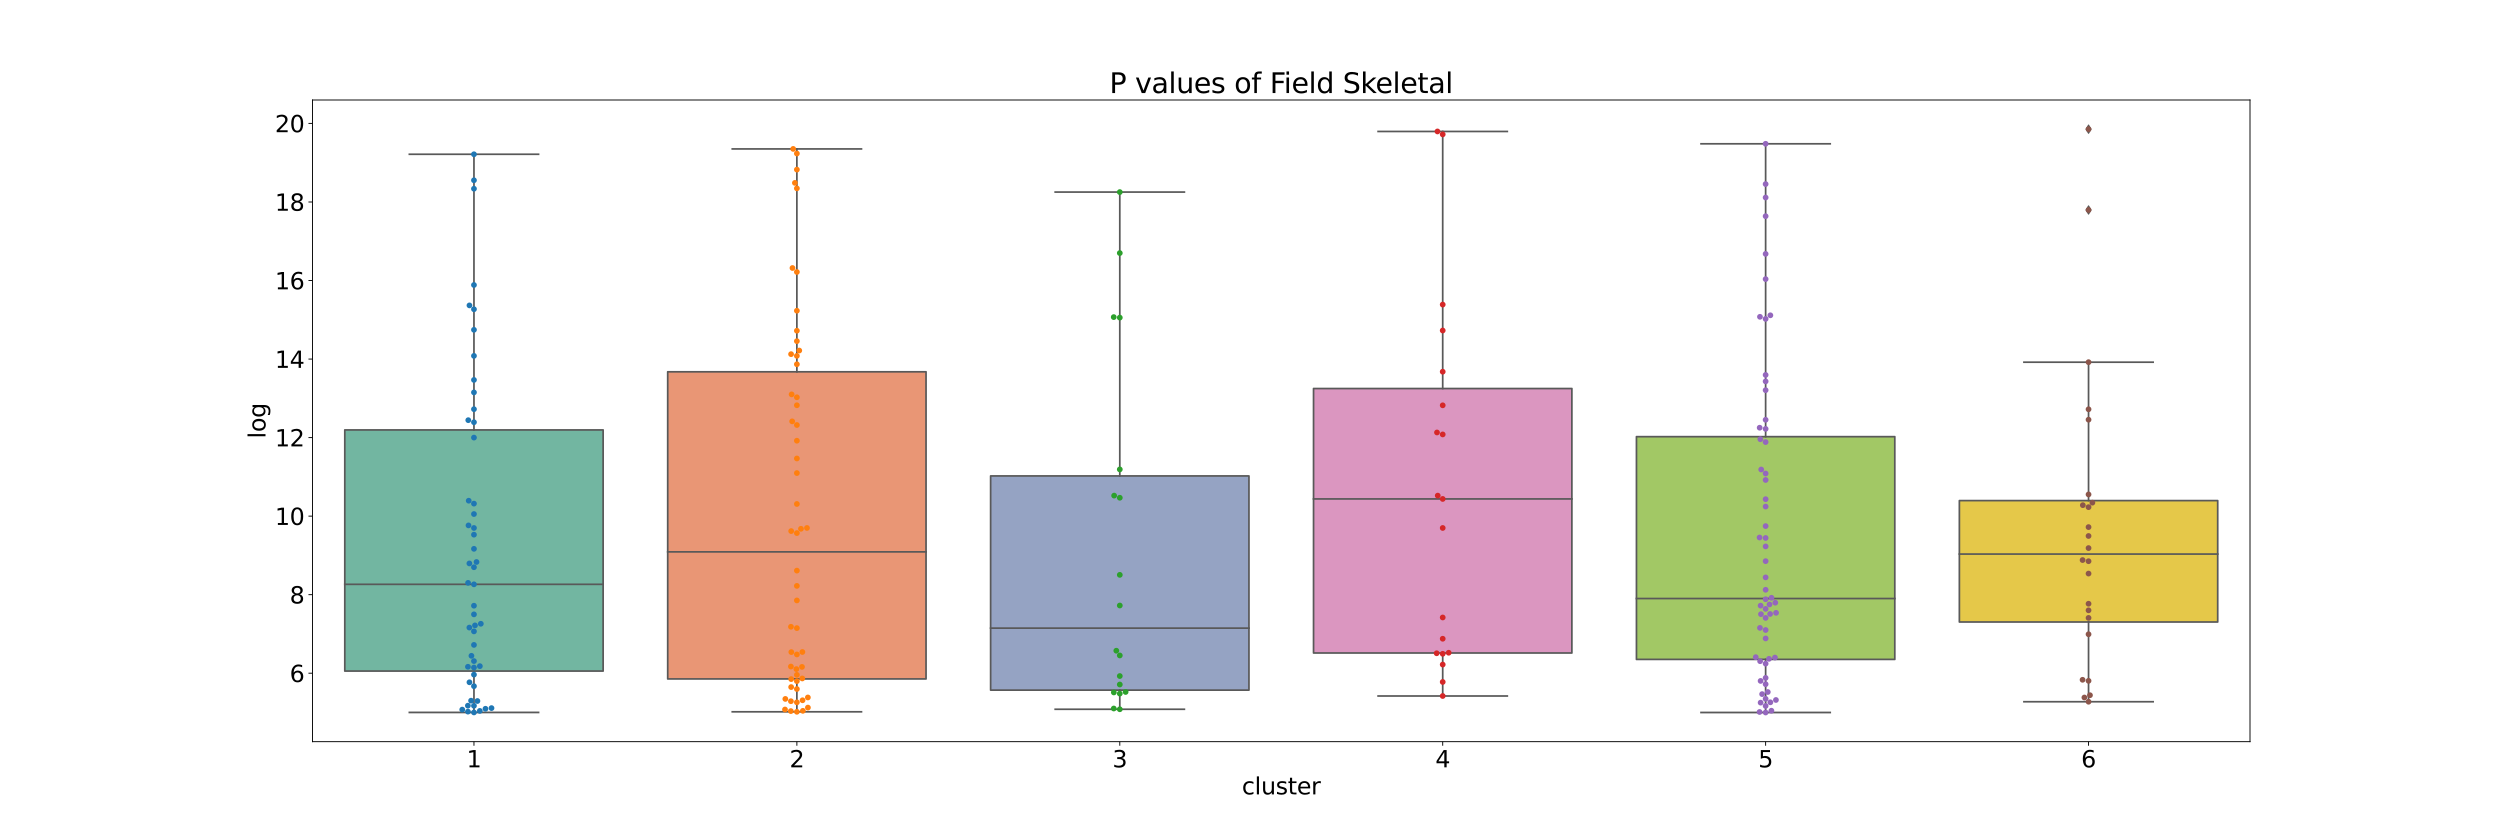 <?xml version="1.0" encoding="utf-8" standalone="no"?>
<!DOCTYPE svg PUBLIC "-//W3C//DTD SVG 1.1//EN"
        "http://www.w3.org/Graphics/SVG/1.1/DTD/svg11.dtd">
<svg xmlns:xlink="http://www.w3.org/1999/xlink" width="2160pt" height="720pt" viewBox="0 0 2160 720"
     xmlns="http://www.w3.org/2000/svg" version="1.1">
    <defs>
        <style type="text/css">*{stroke-linejoin: round; stroke-linecap: butt}</style>
    </defs>
    <g id="figure_1">
        <g id="patch_1">
            <path d="M 0 720
L 2160 720 
L 2160 0 
L 0 0 
z
" style="fill: #ffffff"/>
        </g>
        <g id="axes_1">
            <g id="patch_2">
                <path d="M 270 640.8
L 1944 640.8 
L 1944 86.4 
L 270 86.4 
z
" style="fill: #ffffff"/>
            </g>
            <g id="patch_3">
                <path d="M 297.9 579.811
L 521.1 579.811 
L 521.1 371.45 
L 297.9 371.45 
L 297.9 579.811 
z
" clip-path="url(#pec76eef1f7)" style="fill: #72b6a1; stroke: #595959; stroke-width: 1.5; stroke-linejoin: miter"/>
            </g>
            <g id="patch_4">
                <path d="M 576.9 586.605
L 800.1 586.605 
L 800.1 321.228 
L 576.9 321.228 
L 576.9 586.605 
z
" clip-path="url(#pec76eef1f7)" style="fill: #e99675; stroke: #595959; stroke-width: 1.5; stroke-linejoin: miter"/>
            </g>
            <g id="patch_5">
                <path d="M 855.9 596.25
L 1079.1 596.25 
L 1079.1 411.225 
L 855.9 411.225 
L 855.9 596.25 
z
" clip-path="url(#pec76eef1f7)" style="fill: #95a3c3; stroke: #595959; stroke-width: 1.5; stroke-linejoin: miter"/>
            </g>
            <g id="patch_6">
                <path d="M 1134.9 564.189
L 1358.1 564.189 
L 1358.1 335.675 
L 1134.9 335.675 
L 1134.9 564.189 
z
" clip-path="url(#pec76eef1f7)" style="fill: #db96c0; stroke: #595959; stroke-width: 1.5; stroke-linejoin: miter"/>
            </g>
            <g id="patch_7">
                <path d="M 1413.9 569.744
L 1637.1 569.744 
L 1637.1 377.259 
L 1413.9 377.259 
L 1413.9 569.744 
z
" clip-path="url(#pec76eef1f7)" style="fill: #a2c865; stroke: #595959; stroke-width: 1.5; stroke-linejoin: miter"/>
            </g>
            <g id="patch_8">
                <path d="M 1692.9 537.397
L 1916.1 537.397 
L 1916.1 432.528 
L 1692.9 432.528 
L 1692.9 537.397 
z
" clip-path="url(#pec76eef1f7)" style="fill: #e5c849; stroke: #595959; stroke-width: 1.5; stroke-linejoin: miter"/>
            </g>
            <g id="matplotlib.axis_1">
                <g id="xtick_1">
                    <g id="line2d_1">
                        <defs>
                            <path id="mc8810434d7" d="M 0 0
L 0 3.5 
" style="stroke: #000000; stroke-width: 0.8"/>
                        </defs>
                        <g>
                            <use xlink:href="#mc8810434d7" x="409.5" y="640.8"
                                 style="stroke: #000000; stroke-width: 0.8"/>
                        </g>
                    </g>
                    <g id="text_1">
                        <!-- 1 -->
                        <g transform="translate(403.137 662.997)scale(0.2 -0.2)">
                            <defs>
                                <path id="DejaVuSans-31" d="M 794 531
L 1825 531 
L 1825 4091 
L 703 3866 
L 703 4441 
L 1819 4666 
L 2450 4666 
L 2450 531 
L 3481 531 
L 3481 0 
L 794 0 
L 794 531 
z
" transform="scale(0.016)"/>
                            </defs>
                            <use xlink:href="#DejaVuSans-31"/>
                        </g>
                    </g>
                </g>
                <g id="xtick_2">
                    <g id="line2d_2">
                        <g>
                            <use xlink:href="#mc8810434d7" x="688.5" y="640.8"
                                 style="stroke: #000000; stroke-width: 0.8"/>
                        </g>
                    </g>
                    <g id="text_2">
                        <!-- 2 -->
                        <g transform="translate(682.138 662.997)scale(0.2 -0.2)">
                            <defs>
                                <path id="DejaVuSans-32" d="M 1228 531
L 3431 531 
L 3431 0 
L 469 0 
L 469 531 
Q 828 903 1448 1529 
Q 2069 2156 2228 2338 
Q 2531 2678 2651 2914 
Q 2772 3150 2772 3378 
Q 2772 3750 2511 3984 
Q 2250 4219 1831 4219 
Q 1534 4219 1204 4116 
Q 875 4013 500 3803 
L 500 4441 
Q 881 4594 1212 4672 
Q 1544 4750 1819 4750 
Q 2544 4750 2975 4387 
Q 3406 4025 3406 3419 
Q 3406 3131 3298 2873 
Q 3191 2616 2906 2266 
Q 2828 2175 2409 1742 
Q 1991 1309 1228 531 
z
" transform="scale(0.016)"/>
                            </defs>
                            <use xlink:href="#DejaVuSans-32"/>
                        </g>
                    </g>
                </g>
                <g id="xtick_3">
                    <g id="line2d_3">
                        <g>
                            <use xlink:href="#mc8810434d7" x="967.5" y="640.8"
                                 style="stroke: #000000; stroke-width: 0.8"/>
                        </g>
                    </g>
                    <g id="text_3">
                        <!-- 3 -->
                        <g transform="translate(961.138 662.997)scale(0.2 -0.2)">
                            <defs>
                                <path id="DejaVuSans-33" d="M 2597 2516
Q 3050 2419 3304 2112 
Q 3559 1806 3559 1356 
Q 3559 666 3084 287 
Q 2609 -91 1734 -91 
Q 1441 -91 1130 -33 
Q 819 25 488 141 
L 488 750 
Q 750 597 1062 519 
Q 1375 441 1716 441 
Q 2309 441 2620 675 
Q 2931 909 2931 1356 
Q 2931 1769 2642 2001 
Q 2353 2234 1838 2234 
L 1294 2234 
L 1294 2753 
L 1863 2753 
Q 2328 2753 2575 2939 
Q 2822 3125 2822 3475 
Q 2822 3834 2567 4026 
Q 2313 4219 1838 4219 
Q 1578 4219 1281 4162 
Q 984 4106 628 3988 
L 628 4550 
Q 988 4650 1302 4700 
Q 1616 4750 1894 4750 
Q 2613 4750 3031 4423 
Q 3450 4097 3450 3541 
Q 3450 3153 3228 2886 
Q 3006 2619 2597 2516 
z
" transform="scale(0.016)"/>
                            </defs>
                            <use xlink:href="#DejaVuSans-33"/>
                        </g>
                    </g>
                </g>
                <g id="xtick_4">
                    <g id="line2d_4">
                        <g>
                            <use xlink:href="#mc8810434d7" x="1246.5" y="640.8"
                                 style="stroke: #000000; stroke-width: 0.8"/>
                        </g>
                    </g>
                    <g id="text_4">
                        <!-- 4 -->
                        <g transform="translate(1240.138 662.997)scale(0.2 -0.2)">
                            <defs>
                                <path id="DejaVuSans-34" d="M 2419 4116
L 825 1625 
L 2419 1625 
L 2419 4116 
z
M 2253 4666 
L 3047 4666 
L 3047 1625 
L 3713 1625 
L 3713 1100 
L 3047 1100 
L 3047 0 
L 2419 0 
L 2419 1100 
L 313 1100 
L 313 1709 
L 2253 4666 
z
" transform="scale(0.016)"/>
                            </defs>
                            <use xlink:href="#DejaVuSans-34"/>
                        </g>
                    </g>
                </g>
                <g id="xtick_5">
                    <g id="line2d_5">
                        <g>
                            <use xlink:href="#mc8810434d7" x="1525.5" y="640.8"
                                 style="stroke: #000000; stroke-width: 0.8"/>
                        </g>
                    </g>
                    <g id="text_5">
                        <!-- 5 -->
                        <g transform="translate(1519.138 662.997)scale(0.2 -0.2)">
                            <defs>
                                <path id="DejaVuSans-35" d="M 691 4666
L 3169 4666 
L 3169 4134 
L 1269 4134 
L 1269 2991 
Q 1406 3038 1543 3061 
Q 1681 3084 1819 3084 
Q 2600 3084 3056 2656 
Q 3513 2228 3513 1497 
Q 3513 744 3044 326 
Q 2575 -91 1722 -91 
Q 1428 -91 1123 -41 
Q 819 9 494 109 
L 494 744 
Q 775 591 1075 516 
Q 1375 441 1709 441 
Q 2250 441 2565 725 
Q 2881 1009 2881 1497 
Q 2881 1984 2565 2268 
Q 2250 2553 1709 2553 
Q 1456 2553 1204 2497 
Q 953 2441 691 2322 
L 691 4666 
z
" transform="scale(0.016)"/>
                            </defs>
                            <use xlink:href="#DejaVuSans-35"/>
                        </g>
                    </g>
                </g>
                <g id="xtick_6">
                    <g id="line2d_6">
                        <g>
                            <use xlink:href="#mc8810434d7" x="1804.5" y="640.8"
                                 style="stroke: #000000; stroke-width: 0.8"/>
                        </g>
                    </g>
                    <g id="text_6">
                        <!-- 6 -->
                        <g transform="translate(1798.138 662.997)scale(0.2 -0.2)">
                            <defs>
                                <path id="DejaVuSans-36" d="M 2113 2584
Q 1688 2584 1439 2293 
Q 1191 2003 1191 1497 
Q 1191 994 1439 701 
Q 1688 409 2113 409 
Q 2538 409 2786 701 
Q 3034 994 3034 1497 
Q 3034 2003 2786 2293 
Q 2538 2584 2113 2584 
z
M 3366 4563 
L 3366 3988 
Q 3128 4100 2886 4159 
Q 2644 4219 2406 4219 
Q 1781 4219 1451 3797 
Q 1122 3375 1075 2522 
Q 1259 2794 1537 2939 
Q 1816 3084 2150 3084 
Q 2853 3084 3261 2657 
Q 3669 2231 3669 1497 
Q 3669 778 3244 343 
Q 2819 -91 2113 -91 
Q 1303 -91 875 529 
Q 447 1150 447 2328 
Q 447 3434 972 4092 
Q 1497 4750 2381 4750 
Q 2619 4750 2861 4703 
Q 3103 4656 3366 4563 
z
" transform="scale(0.016)"/>
                            </defs>
                            <use xlink:href="#DejaVuSans-36"/>
                        </g>
                    </g>
                </g>
                <g id="text_7">
                    <!-- cluster -->
                    <g transform="translate(1072.992 686.353)scale(0.2 -0.2)">
                        <defs>
                            <path id="DejaVuSans-63" d="M 3122 3366
L 3122 2828 
Q 2878 2963 2633 3030 
Q 2388 3097 2138 3097 
Q 1578 3097 1268 2742 
Q 959 2388 959 1747 
Q 959 1106 1268 751 
Q 1578 397 2138 397 
Q 2388 397 2633 464 
Q 2878 531 3122 666 
L 3122 134 
Q 2881 22 2623 -34 
Q 2366 -91 2075 -91 
Q 1284 -91 818 406 
Q 353 903 353 1747 
Q 353 2603 823 3093 
Q 1294 3584 2113 3584 
Q 2378 3584 2631 3529 
Q 2884 3475 3122 3366 
z
" transform="scale(0.016)"/>
                            <path id="DejaVuSans-6c" d="M 603 4863
L 1178 4863 
L 1178 0 
L 603 0 
L 603 4863 
z
" transform="scale(0.016)"/>
                            <path id="DejaVuSans-75" d="M 544 1381
L 544 3500 
L 1119 3500 
L 1119 1403 
Q 1119 906 1312 657 
Q 1506 409 1894 409 
Q 2359 409 2629 706 
Q 2900 1003 2900 1516 
L 2900 3500 
L 3475 3500 
L 3475 0 
L 2900 0 
L 2900 538 
Q 2691 219 2414 64 
Q 2138 -91 1772 -91 
Q 1169 -91 856 284 
Q 544 659 544 1381 
z
M 1991 3584 
L 1991 3584 
z
" transform="scale(0.016)"/>
                            <path id="DejaVuSans-73" d="M 2834 3397
L 2834 2853 
Q 2591 2978 2328 3040 
Q 2066 3103 1784 3103 
Q 1356 3103 1142 2972 
Q 928 2841 928 2578 
Q 928 2378 1081 2264 
Q 1234 2150 1697 2047 
L 1894 2003 
Q 2506 1872 2764 1633 
Q 3022 1394 3022 966 
Q 3022 478 2636 193 
Q 2250 -91 1575 -91 
Q 1294 -91 989 -36 
Q 684 19 347 128 
L 347 722 
Q 666 556 975 473 
Q 1284 391 1588 391 
Q 1994 391 2212 530 
Q 2431 669 2431 922 
Q 2431 1156 2273 1281 
Q 2116 1406 1581 1522 
L 1381 1569 
Q 847 1681 609 1914 
Q 372 2147 372 2553 
Q 372 3047 722 3315 
Q 1072 3584 1716 3584 
Q 2034 3584 2315 3537 
Q 2597 3491 2834 3397 
z
" transform="scale(0.016)"/>
                            <path id="DejaVuSans-74" d="M 1172 4494
L 1172 3500 
L 2356 3500 
L 2356 3053 
L 1172 3053 
L 1172 1153 
Q 1172 725 1289 603 
Q 1406 481 1766 481 
L 2356 481 
L 2356 0 
L 1766 0 
Q 1100 0 847 248 
Q 594 497 594 1153 
L 594 3053 
L 172 3053 
L 172 3500 
L 594 3500 
L 594 4494 
L 1172 4494 
z
" transform="scale(0.016)"/>
                            <path id="DejaVuSans-65" d="M 3597 1894
L 3597 1613 
L 953 1613 
Q 991 1019 1311 708 
Q 1631 397 2203 397 
Q 2534 397 2845 478 
Q 3156 559 3463 722 
L 3463 178 
Q 3153 47 2828 -22 
Q 2503 -91 2169 -91 
Q 1331 -91 842 396 
Q 353 884 353 1716 
Q 353 2575 817 3079 
Q 1281 3584 2069 3584 
Q 2775 3584 3186 3129 
Q 3597 2675 3597 1894 
z
M 3022 2063 
Q 3016 2534 2758 2815 
Q 2500 3097 2075 3097 
Q 1594 3097 1305 2825 
Q 1016 2553 972 2059 
L 3022 2063 
z
" transform="scale(0.016)"/>
                            <path id="DejaVuSans-72" d="M 2631 2963
Q 2534 3019 2420 3045 
Q 2306 3072 2169 3072 
Q 1681 3072 1420 2755 
Q 1159 2438 1159 1844 
L 1159 0 
L 581 0 
L 581 3500 
L 1159 3500 
L 1159 2956 
Q 1341 3275 1631 3429 
Q 1922 3584 2338 3584 
Q 2397 3584 2469 3576 
Q 2541 3569 2628 3553 
L 2631 2963 
z
" transform="scale(0.016)"/>
                        </defs>
                        <use xlink:href="#DejaVuSans-63"/>
                        <use xlink:href="#DejaVuSans-6c" x="54.98"/>
                        <use xlink:href="#DejaVuSans-75" x="82.764"/>
                        <use xlink:href="#DejaVuSans-73" x="146.143"/>
                        <use xlink:href="#DejaVuSans-74" x="198.242"/>
                        <use xlink:href="#DejaVuSans-65" x="237.451"/>
                        <use xlink:href="#DejaVuSans-72" x="298.975"/>
                    </g>
                </g>
            </g>
            <g id="matplotlib.axis_2">
                <g id="ytick_1">
                    <g id="line2d_7">
                        <defs>
                            <path id="mc21828a8cd" d="M 0 0
L -3.5 0 
" style="stroke: #000000; stroke-width: 0.8"/>
                        </defs>
                        <g>
                            <use xlink:href="#mc21828a8cd" x="270" y="581.672"
                                 style="stroke: #000000; stroke-width: 0.8"/>
                        </g>
                    </g>
                    <g id="text_8">
                        <!-- 6 -->
                        <g transform="translate(250.275 589.271)scale(0.2 -0.2)">
                            <use xlink:href="#DejaVuSans-36"/>
                        </g>
                    </g>
                </g>
                <g id="ytick_2">
                    <g id="line2d_8">
                        <g>
                            <use xlink:href="#mc21828a8cd" x="270" y="513.811"
                                 style="stroke: #000000; stroke-width: 0.8"/>
                        </g>
                    </g>
                    <g id="text_9">
                        <!-- 8 -->
                        <g transform="translate(250.275 521.409)scale(0.2 -0.2)">
                            <defs>
                                <path id="DejaVuSans-38" d="M 2034 2216
Q 1584 2216 1326 1975 
Q 1069 1734 1069 1313 
Q 1069 891 1326 650 
Q 1584 409 2034 409 
Q 2484 409 2743 651 
Q 3003 894 3003 1313 
Q 3003 1734 2745 1975 
Q 2488 2216 2034 2216 
z
M 1403 2484 
Q 997 2584 770 2862 
Q 544 3141 544 3541 
Q 544 4100 942 4425 
Q 1341 4750 2034 4750 
Q 2731 4750 3128 4425 
Q 3525 4100 3525 3541 
Q 3525 3141 3298 2862 
Q 3072 2584 2669 2484 
Q 3125 2378 3379 2068 
Q 3634 1759 3634 1313 
Q 3634 634 3220 271 
Q 2806 -91 2034 -91 
Q 1263 -91 848 271 
Q 434 634 434 1313 
Q 434 1759 690 2068 
Q 947 2378 1403 2484 
z
M 1172 3481 
Q 1172 3119 1398 2916 
Q 1625 2713 2034 2713 
Q 2441 2713 2670 2916 
Q 2900 3119 2900 3481 
Q 2900 3844 2670 4047 
Q 2441 4250 2034 4250 
Q 1625 4250 1398 4047 
Q 1172 3844 1172 3481 
z
" transform="scale(0.016)"/>
                            </defs>
                            <use xlink:href="#DejaVuSans-38"/>
                        </g>
                    </g>
                </g>
                <g id="ytick_3">
                    <g id="line2d_9">
                        <g>
                            <use xlink:href="#mc21828a8cd" x="270" y="445.949"
                                 style="stroke: #000000; stroke-width: 0.8"/>
                        </g>
                    </g>
                    <g id="text_10">
                        <!-- 10 -->
                        <g transform="translate(237.55 453.548)scale(0.2 -0.2)">
                            <defs>
                                <path id="DejaVuSans-30" d="M 2034 4250
Q 1547 4250 1301 3770 
Q 1056 3291 1056 2328 
Q 1056 1369 1301 889 
Q 1547 409 2034 409 
Q 2525 409 2770 889 
Q 3016 1369 3016 2328 
Q 3016 3291 2770 3770 
Q 2525 4250 2034 4250 
z
M 2034 4750 
Q 2819 4750 3233 4129 
Q 3647 3509 3647 2328 
Q 3647 1150 3233 529 
Q 2819 -91 2034 -91 
Q 1250 -91 836 529 
Q 422 1150 422 2328 
Q 422 3509 836 4129 
Q 1250 4750 2034 4750 
z
" transform="scale(0.016)"/>
                            </defs>
                            <use xlink:href="#DejaVuSans-31"/>
                            <use xlink:href="#DejaVuSans-30" x="63.623"/>
                        </g>
                    </g>
                </g>
                <g id="ytick_4">
                    <g id="line2d_10">
                        <g>
                            <use xlink:href="#mc21828a8cd" x="270" y="378.088"
                                 style="stroke: #000000; stroke-width: 0.8"/>
                        </g>
                    </g>
                    <g id="text_11">
                        <!-- 12 -->
                        <g transform="translate(237.55 385.686)scale(0.2 -0.2)">
                            <use xlink:href="#DejaVuSans-31"/>
                            <use xlink:href="#DejaVuSans-32" x="63.623"/>
                        </g>
                    </g>
                </g>
                <g id="ytick_5">
                    <g id="line2d_11">
                        <g>
                            <use xlink:href="#mc21828a8cd" x="270" y="310.226"
                                 style="stroke: #000000; stroke-width: 0.8"/>
                        </g>
                    </g>
                    <g id="text_12">
                        <!-- 14 -->
                        <g transform="translate(237.55 317.825)scale(0.2 -0.2)">
                            <use xlink:href="#DejaVuSans-31"/>
                            <use xlink:href="#DejaVuSans-34" x="63.623"/>
                        </g>
                    </g>
                </g>
                <g id="ytick_6">
                    <g id="line2d_12">
                        <g>
                            <use xlink:href="#mc21828a8cd" x="270" y="242.365"
                                 style="stroke: #000000; stroke-width: 0.8"/>
                        </g>
                    </g>
                    <g id="text_13">
                        <!-- 16 -->
                        <g transform="translate(237.55 249.963)scale(0.2 -0.2)">
                            <use xlink:href="#DejaVuSans-31"/>
                            <use xlink:href="#DejaVuSans-36" x="63.623"/>
                        </g>
                    </g>
                </g>
                <g id="ytick_7">
                    <g id="line2d_13">
                        <g>
                            <use xlink:href="#mc21828a8cd" x="270" y="174.503"
                                 style="stroke: #000000; stroke-width: 0.8"/>
                        </g>
                    </g>
                    <g id="text_14">
                        <!-- 18 -->
                        <g transform="translate(237.55 182.102)scale(0.2 -0.2)">
                            <use xlink:href="#DejaVuSans-31"/>
                            <use xlink:href="#DejaVuSans-38" x="63.623"/>
                        </g>
                    </g>
                </g>
                <g id="ytick_8">
                    <g id="line2d_14">
                        <g>
                            <use xlink:href="#mc21828a8cd" x="270" y="106.642"
                                 style="stroke: #000000; stroke-width: 0.8"/>
                        </g>
                    </g>
                    <g id="text_15">
                        <!-- 20 -->
                        <g transform="translate(237.55 114.24)scale(0.2 -0.2)">
                            <use xlink:href="#DejaVuSans-32"/>
                            <use xlink:href="#DejaVuSans-30" x="63.623"/>
                        </g>
                    </g>
                </g>
                <g id="text_16">
                    <!-- log -->
                    <g transform="translate(229.391 378.845)rotate(-90)scale(0.2 -0.2)">
                        <defs>
                            <path id="DejaVuSans-6f" d="M 1959 3097
Q 1497 3097 1228 2736 
Q 959 2375 959 1747 
Q 959 1119 1226 758 
Q 1494 397 1959 397 
Q 2419 397 2687 759 
Q 2956 1122 2956 1747 
Q 2956 2369 2687 2733 
Q 2419 3097 1959 3097 
z
M 1959 3584 
Q 2709 3584 3137 3096 
Q 3566 2609 3566 1747 
Q 3566 888 3137 398 
Q 2709 -91 1959 -91 
Q 1206 -91 779 398 
Q 353 888 353 1747 
Q 353 2609 779 3096 
Q 1206 3584 1959 3584 
z
" transform="scale(0.016)"/>
                            <path id="DejaVuSans-67" d="M 2906 1791
Q 2906 2416 2648 2759 
Q 2391 3103 1925 3103 
Q 1463 3103 1205 2759 
Q 947 2416 947 1791 
Q 947 1169 1205 825 
Q 1463 481 1925 481 
Q 2391 481 2648 825 
Q 2906 1169 2906 1791 
z
M 3481 434 
Q 3481 -459 3084 -895 
Q 2688 -1331 1869 -1331 
Q 1566 -1331 1297 -1286 
Q 1028 -1241 775 -1147 
L 775 -588 
Q 1028 -725 1275 -790 
Q 1522 -856 1778 -856 
Q 2344 -856 2625 -561 
Q 2906 -266 2906 331 
L 2906 616 
Q 2728 306 2450 153 
Q 2172 0 1784 0 
Q 1141 0 747 490 
Q 353 981 353 1791 
Q 353 2603 747 3093 
Q 1141 3584 1784 3584 
Q 2172 3584 2450 3431 
Q 2728 3278 2906 2969 
L 2906 3500 
L 3481 3500 
L 3481 434 
z
" transform="scale(0.016)"/>
                        </defs>
                        <use xlink:href="#DejaVuSans-6c"/>
                        <use xlink:href="#DejaVuSans-6f" x="27.783"/>
                        <use xlink:href="#DejaVuSans-67" x="88.965"/>
                    </g>
                </g>
            </g>
            <g id="line2d_15">
                <path d="M 409.5 579.811
L 409.5 615.541 
" clip-path="url(#pec76eef1f7)" style="fill: none; stroke: #595959; stroke-width: 1.5; stroke-linecap: square"/>
            </g>
            <g id="line2d_16">
                <path d="M 409.5 371.45
L 409.5 133.289 
" clip-path="url(#pec76eef1f7)" style="fill: none; stroke: #595959; stroke-width: 1.5; stroke-linecap: square"/>
            </g>
            <g id="line2d_17">
                <path d="M 353.7 615.541
L 465.3 615.541 
" clip-path="url(#pec76eef1f7)" style="fill: none; stroke: #595959; stroke-width: 1.5; stroke-linecap: square"/>
            </g>
            <g id="line2d_18">
                <path d="M 353.7 133.289
L 465.3 133.289 
" clip-path="url(#pec76eef1f7)" style="fill: none; stroke: #595959; stroke-width: 1.5; stroke-linecap: square"/>
            </g>
            <g id="line2d_19"/>
            <g id="line2d_20">
                <path d="M 688.5 586.605
L 688.5 614.984 
" clip-path="url(#pec76eef1f7)" style="fill: none; stroke: #595959; stroke-width: 1.5; stroke-linecap: square"/>
            </g>
            <g id="line2d_21">
                <path d="M 688.5 321.228
L 688.5 128.664 
" clip-path="url(#pec76eef1f7)" style="fill: none; stroke: #595959; stroke-width: 1.5; stroke-linecap: square"/>
            </g>
            <g id="line2d_22">
                <path d="M 632.7 614.984
L 744.3 614.984 
" clip-path="url(#pec76eef1f7)" style="fill: none; stroke: #595959; stroke-width: 1.5; stroke-linecap: square"/>
            </g>
            <g id="line2d_23">
                <path d="M 632.7 128.664
L 744.3 128.664 
" clip-path="url(#pec76eef1f7)" style="fill: none; stroke: #595959; stroke-width: 1.5; stroke-linecap: square"/>
            </g>
            <g id="line2d_24"/>
            <g id="line2d_25">
                <path d="M 967.5 596.25
L 967.5 612.798 
" clip-path="url(#pec76eef1f7)" style="fill: none; stroke: #595959; stroke-width: 1.5; stroke-linecap: square"/>
            </g>
            <g id="line2d_26">
                <path d="M 967.5 411.225
L 967.5 165.959 
" clip-path="url(#pec76eef1f7)" style="fill: none; stroke: #595959; stroke-width: 1.5; stroke-linecap: square"/>
            </g>
            <g id="line2d_27">
                <path d="M 911.7 612.798
L 1023.3 612.798 
" clip-path="url(#pec76eef1f7)" style="fill: none; stroke: #595959; stroke-width: 1.5; stroke-linecap: square"/>
            </g>
            <g id="line2d_28">
                <path d="M 911.7 165.959
L 1023.3 165.959 
" clip-path="url(#pec76eef1f7)" style="fill: none; stroke: #595959; stroke-width: 1.5; stroke-linecap: square"/>
            </g>
            <g id="line2d_29"/>
            <g id="line2d_30">
                <path d="M 1246.5 564.189
L 1246.5 601.345 
" clip-path="url(#pec76eef1f7)" style="fill: none; stroke: #595959; stroke-width: 1.5; stroke-linecap: square"/>
            </g>
            <g id="line2d_31">
                <path d="M 1246.5 335.675
L 1246.5 113.568 
" clip-path="url(#pec76eef1f7)" style="fill: none; stroke: #595959; stroke-width: 1.5; stroke-linecap: square"/>
            </g>
            <g id="line2d_32">
                <path d="M 1190.7 601.345
L 1302.3 601.345 
" clip-path="url(#pec76eef1f7)" style="fill: none; stroke: #595959; stroke-width: 1.5; stroke-linecap: square"/>
            </g>
            <g id="line2d_33">
                <path d="M 1190.7 113.568
L 1302.3 113.568 
" clip-path="url(#pec76eef1f7)" style="fill: none; stroke: #595959; stroke-width: 1.5; stroke-linecap: square"/>
            </g>
            <g id="line2d_34"/>
            <g id="line2d_35">
                <path d="M 1525.5 569.744
L 1525.5 615.6 
" clip-path="url(#pec76eef1f7)" style="fill: none; stroke: #595959; stroke-width: 1.5; stroke-linecap: square"/>
            </g>
            <g id="line2d_36">
                <path d="M 1525.5 377.259
L 1525.5 124.235 
" clip-path="url(#pec76eef1f7)" style="fill: none; stroke: #595959; stroke-width: 1.5; stroke-linecap: square"/>
            </g>
            <g id="line2d_37">
                <path d="M 1469.7 615.6
L 1581.3 615.6 
" clip-path="url(#pec76eef1f7)" style="fill: none; stroke: #595959; stroke-width: 1.5; stroke-linecap: square"/>
            </g>
            <g id="line2d_38">
                <path d="M 1469.7 124.235
L 1581.3 124.235 
" clip-path="url(#pec76eef1f7)" style="fill: none; stroke: #595959; stroke-width: 1.5; stroke-linecap: square"/>
            </g>
            <g id="line2d_39"/>
            <g id="line2d_40">
                <path d="M 1804.5 537.397
L 1804.5 606.3 
" clip-path="url(#pec76eef1f7)" style="fill: none; stroke: #595959; stroke-width: 1.5; stroke-linecap: square"/>
            </g>
            <g id="line2d_41">
                <path d="M 1804.5 432.528
L 1804.5 312.913 
" clip-path="url(#pec76eef1f7)" style="fill: none; stroke: #595959; stroke-width: 1.5; stroke-linecap: square"/>
            </g>
            <g id="line2d_42">
                <path d="M 1748.7 606.3
L 1860.3 606.3 
" clip-path="url(#pec76eef1f7)" style="fill: none; stroke: #595959; stroke-width: 1.5; stroke-linecap: square"/>
            </g>
            <g id="line2d_43">
                <path d="M 1748.7 312.913
L 1860.3 312.913 
" clip-path="url(#pec76eef1f7)" style="fill: none; stroke: #595959; stroke-width: 1.5; stroke-linecap: square"/>
            </g>
            <g id="line2d_44">
                <defs>
                    <path id="ma28aad4256" d="M -0 3.536
L 2.121 0 
L -0 -3.536 
L -2.121 -0 
z
" style="stroke: #595959; stroke-linejoin: miter"/>
                </defs>
                <g clip-path="url(#pec76eef1f7)">
                    <use xlink:href="#ma28aad4256" x="1804.5" y="181.429"
                         style="fill: #595959; stroke: #595959; stroke-linejoin: miter"/>
                    <use xlink:href="#ma28aad4256" x="1804.5" y="111.6"
                         style="fill: #595959; stroke: #595959; stroke-linejoin: miter"/>
                </g>
            </g>
            <g id="line2d_45">
                <path d="M 297.9 504.856
L 521.1 504.856 
" clip-path="url(#pec76eef1f7)" style="fill: none; stroke: #595959; stroke-width: 1.5; stroke-linecap: square"/>
            </g>
            <g id="line2d_46">
                <path d="M 576.9 476.796
L 800.1 476.796 
" clip-path="url(#pec76eef1f7)" style="fill: none; stroke: #595959; stroke-width: 1.5; stroke-linecap: square"/>
            </g>
            <g id="line2d_47">
                <path d="M 855.9 542.685
L 1079.1 542.685 
" clip-path="url(#pec76eef1f7)" style="fill: none; stroke: #595959; stroke-width: 1.5; stroke-linecap: square"/>
            </g>
            <g id="line2d_48">
                <path d="M 1134.9 431.089
L 1358.1 431.089 
" clip-path="url(#pec76eef1f7)" style="fill: none; stroke: #595959; stroke-width: 1.5; stroke-linecap: square"/>
            </g>
            <g id="line2d_49">
                <path d="M 1413.9 517.127
L 1637.1 517.127 
" clip-path="url(#pec76eef1f7)" style="fill: none; stroke: #595959; stroke-width: 1.5; stroke-linecap: square"/>
            </g>
            <g id="line2d_50">
                <path d="M 1692.9 478.712
L 1916.1 478.712 
" clip-path="url(#pec76eef1f7)" style="fill: none; stroke: #595959; stroke-width: 1.5; stroke-linecap: square"/>
            </g>
            <g id="patch_9">
                <path d="M 270 640.8
L 270 86.4 
" style="fill: none; stroke: #000000; stroke-width: 0.8; stroke-linejoin: miter; stroke-linecap: square"/>
            </g>
            <g id="patch_10">
                <path d="M 1944 640.8
L 1944 86.4 
" style="fill: none; stroke: #000000; stroke-width: 0.8; stroke-linejoin: miter; stroke-linecap: square"/>
            </g>
            <g id="patch_11">
                <path d="M 270 640.8
L 1944 640.8 
" style="fill: none; stroke: #000000; stroke-width: 0.8; stroke-linejoin: miter; stroke-linecap: square"/>
            </g>
            <g id="patch_12">
                <path d="M 270 86.4
L 1944 86.4 
" style="fill: none; stroke: #000000; stroke-width: 0.8; stroke-linejoin: miter; stroke-linecap: square"/>
            </g>
            <g id="PathCollection_1">
                <defs>
                    <path id="C0_0_865878d876" d="M 0 2.5
C 0.663 2.5 1.299 2.237 1.768 1.768 
C 2.237 1.299 2.5 0.663 2.5 -0 
C 2.5 -0.663 2.237 -1.299 1.768 -1.768 
C 1.299 -2.237 0.663 -2.5 0 -2.5 
C -0.663 -2.5 -1.299 -2.237 -1.768 -1.768 
C -2.237 -1.299 -2.5 -0.663 -2.5 0 
C -2.5 0.663 -2.237 1.299 -1.768 1.768 
C -1.299 2.237 -0.663 2.5 0 2.5 
z
"/>
                </defs>
                <g clip-path="url(#pec76eef1f7)">
                    <use xlink:href="#C0_0_865878d876" x="409.5" y="615.541" style="fill: #1f77b4"/>
                </g>
                <g clip-path="url(#pec76eef1f7)">
                    <use xlink:href="#C0_0_865878d876" x="404.301" y="614.847" style="fill: #1f77b4"/>
                </g>
                <g clip-path="url(#pec76eef1f7)">
                    <use xlink:href="#C0_0_865878d876" x="414.561" y="614.213" style="fill: #1f77b4"/>
                </g>
                <g clip-path="url(#pec76eef1f7)">
                    <use xlink:href="#C0_0_865878d876" x="399.38" y="613.105" style="fill: #1f77b4"/>
                </g>
                <g clip-path="url(#pec76eef1f7)">
                    <use xlink:href="#C0_0_865878d876" x="419.443" y="612.374" style="fill: #1f77b4"/>
                </g>
                <g clip-path="url(#pec76eef1f7)">
                    <use xlink:href="#C0_0_865878d876" x="424.659" y="611.803" style="fill: #1f77b4"/>
                </g>
                <g clip-path="url(#pec76eef1f7)">
                    <use xlink:href="#C0_0_865878d876" x="409.5" y="609.791" style="fill: #1f77b4"/>
                </g>
                <g clip-path="url(#pec76eef1f7)">
                    <use xlink:href="#C0_0_865878d876" x="404.251" y="609.702" style="fill: #1f77b4"/>
                </g>
                <g clip-path="url(#pec76eef1f7)">
                    <use xlink:href="#C0_0_865878d876" x="412.489" y="605.681" style="fill: #1f77b4"/>
                </g>
                <g clip-path="url(#pec76eef1f7)">
                    <use xlink:href="#C0_0_865878d876" x="407.012" y="605.389" style="fill: #1f77b4"/>
                </g>
                <g clip-path="url(#pec76eef1f7)">
                    <use xlink:href="#C0_0_865878d876" x="409.5" y="592.848" style="fill: #1f77b4"/>
                </g>
                <g clip-path="url(#pec76eef1f7)">
                    <use xlink:href="#C0_0_865878d876" x="405.609" y="589.492" style="fill: #1f77b4"/>
                </g>
                <g clip-path="url(#pec76eef1f7)">
                    <use xlink:href="#C0_0_865878d876" x="409.5" y="582.863" style="fill: #1f77b4"/>
                </g>
                <g clip-path="url(#pec76eef1f7)">
                    <use xlink:href="#C0_0_865878d876" x="409.5" y="576.76" style="fill: #1f77b4"/>
                </g>
                <g clip-path="url(#pec76eef1f7)">
                    <use xlink:href="#C0_0_865878d876" x="404.297" y="576.095" style="fill: #1f77b4"/>
                </g>
                <g clip-path="url(#pec76eef1f7)">
                    <use xlink:href="#C0_0_865878d876" x="414.594" y="575.549" style="fill: #1f77b4"/>
                </g>
                <g clip-path="url(#pec76eef1f7)">
                    <use xlink:href="#C0_0_865878d876" x="409.5" y="571.166" style="fill: #1f77b4"/>
                </g>
                <g clip-path="url(#pec76eef1f7)">
                    <use xlink:href="#C0_0_865878d876" x="407.32" y="566.618" style="fill: #1f77b4"/>
                </g>
                <g clip-path="url(#pec76eef1f7)">
                    <use xlink:href="#C0_0_865878d876" x="409.5" y="557.2" style="fill: #1f77b4"/>
                </g>
                <g clip-path="url(#pec76eef1f7)">
                    <use xlink:href="#C0_0_865878d876" x="409.5" y="545.502" style="fill: #1f77b4"/>
                </g>
                <g clip-path="url(#pec76eef1f7)">
                    <use xlink:href="#C0_0_865878d876" x="405.532" y="542.227" style="fill: #1f77b4"/>
                </g>
                <g clip-path="url(#pec76eef1f7)">
                    <use xlink:href="#C0_0_865878d876" x="410.391" y="540.334" style="fill: #1f77b4"/>
                </g>
                <g clip-path="url(#pec76eef1f7)">
                    <use xlink:href="#C0_0_865878d876" x="415.431" y="538.932" style="fill: #1f77b4"/>
                </g>
                <g clip-path="url(#pec76eef1f7)">
                    <use xlink:href="#C0_0_865878d876" x="409.5" y="530.803" style="fill: #1f77b4"/>
                </g>
                <g clip-path="url(#pec76eef1f7)">
                    <use xlink:href="#C0_0_865878d876" x="409.5" y="523.339" style="fill: #1f77b4"/>
                </g>
                <g clip-path="url(#pec76eef1f7)">
                    <use xlink:href="#C0_0_865878d876" x="409.5" y="504.856" style="fill: #1f77b4"/>
                </g>
                <g clip-path="url(#pec76eef1f7)">
                    <use xlink:href="#C0_0_865878d876" x="404.419" y="503.597" style="fill: #1f77b4"/>
                </g>
                <g clip-path="url(#pec76eef1f7)">
                    <use xlink:href="#C0_0_865878d876" x="409.5" y="490.094" style="fill: #1f77b4"/>
                </g>
                <g clip-path="url(#pec76eef1f7)">
                    <use xlink:href="#C0_0_865878d876" x="405.545" y="486.806" style="fill: #1f77b4"/>
                </g>
                <g clip-path="url(#pec76eef1f7)">
                    <use xlink:href="#C0_0_865878d876" x="411.706" y="485.557" style="fill: #1f77b4"/>
                </g>
                <g clip-path="url(#pec76eef1f7)">
                    <use xlink:href="#C0_0_865878d876" x="409.5" y="474.195" style="fill: #1f77b4"/>
                </g>
                <g clip-path="url(#pec76eef1f7)">
                    <use xlink:href="#C0_0_865878d876" x="409.5" y="461.955" style="fill: #1f77b4"/>
                </g>
                <g clip-path="url(#pec76eef1f7)">
                    <use xlink:href="#C0_0_865878d876" x="409.5" y="456.163" style="fill: #1f77b4"/>
                </g>
                <g clip-path="url(#pec76eef1f7)">
                    <use xlink:href="#C0_0_865878d876" x="404.793" y="453.949" style="fill: #1f77b4"/>
                </g>
                <g clip-path="url(#pec76eef1f7)">
                    <use xlink:href="#C0_0_865878d876" x="409.5" y="444.127" style="fill: #1f77b4"/>
                </g>
                <g clip-path="url(#pec76eef1f7)">
                    <use xlink:href="#C0_0_865878d876" x="409.5" y="435.133" style="fill: #1f77b4"/>
                </g>
                <g clip-path="url(#pec76eef1f7)">
                    <use xlink:href="#C0_0_865878d876" x="404.967" y="432.612" style="fill: #1f77b4"/>
                </g>
                <g clip-path="url(#pec76eef1f7)">
                    <use xlink:href="#C0_0_865878d876" x="409.5" y="378.088" style="fill: #1f77b4"/>
                </g>
                <g clip-path="url(#pec76eef1f7)">
                    <use xlink:href="#C0_0_865878d876" x="409.5" y="364.812" style="fill: #1f77b4"/>
                </g>
                <g clip-path="url(#pec76eef1f7)">
                    <use xlink:href="#C0_0_865878d876" x="404.594" y="363.033" style="fill: #1f77b4"/>
                </g>
                <g clip-path="url(#pec76eef1f7)">
                    <use xlink:href="#C0_0_865878d876" x="409.5" y="353.539" style="fill: #1f77b4"/>
                </g>
                <g clip-path="url(#pec76eef1f7)">
                    <use xlink:href="#C0_0_865878d876" x="409.5" y="339.035" style="fill: #1f77b4"/>
                </g>
                <g clip-path="url(#pec76eef1f7)">
                    <use xlink:href="#C0_0_865878d876" x="409.5" y="328.26" style="fill: #1f77b4"/>
                </g>
                <g clip-path="url(#pec76eef1f7)">
                    <use xlink:href="#C0_0_865878d876" x="409.5" y="307.48" style="fill: #1f77b4"/>
                </g>
                <g clip-path="url(#pec76eef1f7)">
                    <use xlink:href="#C0_0_865878d876" x="409.5" y="284.957" style="fill: #1f77b4"/>
                </g>
                <g clip-path="url(#pec76eef1f7)">
                    <use xlink:href="#C0_0_865878d876" x="409.5" y="267.215" style="fill: #1f77b4"/>
                </g>
                <g clip-path="url(#pec76eef1f7)">
                    <use xlink:href="#C0_0_865878d876" x="405.609" y="263.859" style="fill: #1f77b4"/>
                </g>
                <g clip-path="url(#pec76eef1f7)">
                    <use xlink:href="#C0_0_865878d876" x="409.5" y="246.231" style="fill: #1f77b4"/>
                </g>
                <g clip-path="url(#pec76eef1f7)">
                    <use xlink:href="#C0_0_865878d876" x="409.5" y="163.06" style="fill: #1f77b4"/>
                </g>
                <g clip-path="url(#pec76eef1f7)">
                    <use xlink:href="#C0_0_865878d876" x="409.5" y="155.745" style="fill: #1f77b4"/>
                </g>
                <g clip-path="url(#pec76eef1f7)">
                    <use xlink:href="#C0_0_865878d876" x="409.5" y="133.289" style="fill: #1f77b4"/>
                </g>
            </g>
            <g id="PathCollection_2">
                <defs>
                    <path id="C1_0_5157e9f672" d="M 0 2.5
C 0.663 2.5 1.299 2.237 1.768 1.768 
C 2.237 1.299 2.5 0.663 2.5 -0 
C 2.5 -0.663 2.237 -1.299 1.768 -1.768 
C 1.299 -2.237 0.663 -2.5 0 -2.5 
C -0.663 -2.5 -1.299 -2.237 -1.768 -1.768 
C -2.237 -1.299 -2.5 -0.663 -2.5 0 
C -2.5 0.663 -2.237 1.299 -1.768 1.768 
C -1.299 2.237 -0.663 2.5 0 2.5 
z
"/>
                </defs>
                <g clip-path="url(#pec76eef1f7)">
                    <use xlink:href="#C1_0_5157e9f672" x="688.5" y="614.984" style="fill: #ff7f0e"/>
                </g>
                <g clip-path="url(#pec76eef1f7)">
                    <use xlink:href="#C1_0_5157e9f672" x="683.288" y="614.385" style="fill: #ff7f0e"/>
                </g>
                <g clip-path="url(#pec76eef1f7)">
                    <use xlink:href="#C1_0_5157e9f672" x="693.678" y="614.16" style="fill: #ff7f0e"/>
                </g>
                <g clip-path="url(#pec76eef1f7)">
                    <use xlink:href="#C1_0_5157e9f672" x="678.239" y="613.013" style="fill: #ff7f0e"/>
                </g>
                <g clip-path="url(#pec76eef1f7)">
                    <use xlink:href="#C1_0_5157e9f672" x="698.031" y="611.364" style="fill: #ff7f0e"/>
                </g>
                <g clip-path="url(#pec76eef1f7)">
                    <use xlink:href="#C1_0_5157e9f672" x="688.5" y="606.817" style="fill: #ff7f0e"/>
                </g>
                <g clip-path="url(#pec76eef1f7)">
                    <use xlink:href="#C1_0_5157e9f672" x="683.35" y="605.844" style="fill: #ff7f0e"/>
                </g>
                <g clip-path="url(#pec76eef1f7)">
                    <use xlink:href="#C1_0_5157e9f672" x="693.405" y="605.034" style="fill: #ff7f0e"/>
                </g>
                <g clip-path="url(#pec76eef1f7)">
                    <use xlink:href="#C1_0_5157e9f672" x="678.526" y="603.872" style="fill: #ff7f0e"/>
                </g>
                <g clip-path="url(#pec76eef1f7)">
                    <use xlink:href="#C1_0_5157e9f672" x="697.995" y="602.607" style="fill: #ff7f0e"/>
                </g>
                <g clip-path="url(#pec76eef1f7)">
                    <use xlink:href="#C1_0_5157e9f672" x="688.5" y="595.315" style="fill: #ff7f0e"/>
                </g>
                <g clip-path="url(#pec76eef1f7)">
                    <use xlink:href="#C1_0_5157e9f672" x="683.559" y="593.626" style="fill: #ff7f0e"/>
                </g>
                <g clip-path="url(#pec76eef1f7)">
                    <use xlink:href="#C1_0_5157e9f672" x="688.5" y="588.487" style="fill: #ff7f0e"/>
                </g>
                <g clip-path="url(#pec76eef1f7)">
                    <use xlink:href="#C1_0_5157e9f672" x="683.579" y="586.744" style="fill: #ff7f0e"/>
                </g>
                <g clip-path="url(#pec76eef1f7)">
                    <use xlink:href="#C1_0_5157e9f672" x="693.16" y="586.185" style="fill: #ff7f0e"/>
                </g>
                <g clip-path="url(#pec76eef1f7)">
                    <use xlink:href="#C1_0_5157e9f672" x="688.5" y="583.077" style="fill: #ff7f0e"/>
                </g>
                <g clip-path="url(#pec76eef1f7)">
                    <use xlink:href="#C1_0_5157e9f672" x="688.066" y="578.094" style="fill: #ff7f0e"/>
                </g>
                <g clip-path="url(#pec76eef1f7)">
                    <use xlink:href="#C1_0_5157e9f672" x="692.927" y="576.204" style="fill: #ff7f0e"/>
                </g>
                <g clip-path="url(#pec76eef1f7)">
                    <use xlink:href="#C1_0_5157e9f672" x="683.35" y="575.898" style="fill: #ff7f0e"/>
                </g>
                <g clip-path="url(#pec76eef1f7)">
                    <use xlink:href="#C1_0_5157e9f672" x="688.5" y="565.437" style="fill: #ff7f0e"/>
                </g>
                <g clip-path="url(#pec76eef1f7)">
                    <use xlink:href="#C1_0_5157e9f672" x="683.701" y="563.411" style="fill: #ff7f0e"/>
                </g>
                <g clip-path="url(#pec76eef1f7)">
                    <use xlink:href="#C1_0_5157e9f672" x="693.26" y="563.329" style="fill: #ff7f0e"/>
                </g>
                <g clip-path="url(#pec76eef1f7)">
                    <use xlink:href="#C1_0_5157e9f672" x="688.5" y="542.68" style="fill: #ff7f0e"/>
                </g>
                <g clip-path="url(#pec76eef1f7)">
                    <use xlink:href="#C1_0_5157e9f672" x="683.389" y="541.538" style="fill: #ff7f0e"/>
                </g>
                <g clip-path="url(#pec76eef1f7)">
                    <use xlink:href="#C1_0_5157e9f672" x="688.5" y="518.769" style="fill: #ff7f0e"/>
                </g>
                <g clip-path="url(#pec76eef1f7)">
                    <use xlink:href="#C1_0_5157e9f672" x="688.5" y="506.212" style="fill: #ff7f0e"/>
                </g>
                <g clip-path="url(#pec76eef1f7)">
                    <use xlink:href="#C1_0_5157e9f672" x="688.5" y="493.006" style="fill: #ff7f0e"/>
                </g>
                <g clip-path="url(#pec76eef1f7)">
                    <use xlink:href="#C1_0_5157e9f672" x="688.5" y="460.586" style="fill: #ff7f0e"/>
                </g>
                <g clip-path="url(#pec76eef1f7)">
                    <use xlink:href="#C1_0_5157e9f672" x="683.576" y="458.85" style="fill: #ff7f0e"/>
                </g>
                <g clip-path="url(#pec76eef1f7)">
                    <use xlink:href="#C1_0_5157e9f672" x="692.027" y="456.882" style="fill: #ff7f0e"/>
                </g>
                <g clip-path="url(#pec76eef1f7)">
                    <use xlink:href="#C1_0_5157e9f672" x="697.223" y="456.163" style="fill: #ff7f0e"/>
                </g>
                <g clip-path="url(#pec76eef1f7)">
                    <use xlink:href="#C1_0_5157e9f672" x="688.5" y="435.437" style="fill: #ff7f0e"/>
                </g>
                <g clip-path="url(#pec76eef1f7)">
                    <use xlink:href="#C1_0_5157e9f672" x="688.5" y="408.73" style="fill: #ff7f0e"/>
                </g>
                <g clip-path="url(#pec76eef1f7)">
                    <use xlink:href="#C1_0_5157e9f672" x="688.5" y="396.121" style="fill: #ff7f0e"/>
                </g>
                <g clip-path="url(#pec76eef1f7)">
                    <use xlink:href="#C1_0_5157e9f672" x="688.5" y="380.774" style="fill: #ff7f0e"/>
                </g>
                <g clip-path="url(#pec76eef1f7)">
                    <use xlink:href="#C1_0_5157e9f672" x="688.5" y="367.21" style="fill: #ff7f0e"/>
                </g>
                <g clip-path="url(#pec76eef1f7)">
                    <use xlink:href="#C1_0_5157e9f672" x="684.433" y="364.049" style="fill: #ff7f0e"/>
                </g>
                <g clip-path="url(#pec76eef1f7)">
                    <use xlink:href="#C1_0_5157e9f672" x="688.5" y="350.132" style="fill: #ff7f0e"/>
                </g>
                <g clip-path="url(#pec76eef1f7)">
                    <use xlink:href="#C1_0_5157e9f672" x="688.5" y="343.245" style="fill: #ff7f0e"/>
                </g>
                <g clip-path="url(#pec76eef1f7)">
                    <use xlink:href="#C1_0_5157e9f672" x="683.957" y="340.739" style="fill: #ff7f0e"/>
                </g>
                <g clip-path="url(#pec76eef1f7)">
                    <use xlink:href="#C1_0_5157e9f672" x="688.5" y="314.725" style="fill: #ff7f0e"/>
                </g>
                <g clip-path="url(#pec76eef1f7)">
                    <use xlink:href="#C1_0_5157e9f672" x="688.5" y="307.48" style="fill: #ff7f0e"/>
                </g>
                <g clip-path="url(#pec76eef1f7)">
                    <use xlink:href="#C1_0_5157e9f672" x="683.49" y="305.987" style="fill: #ff7f0e"/>
                </g>
                <g clip-path="url(#pec76eef1f7)">
                    <use xlink:href="#C1_0_5157e9f672" x="690.555" y="302.879" style="fill: #ff7f0e"/>
                </g>
                <g clip-path="url(#pec76eef1f7)">
                    <use xlink:href="#C1_0_5157e9f672" x="688.5" y="294.756" style="fill: #ff7f0e"/>
                </g>
                <g clip-path="url(#pec76eef1f7)">
                    <use xlink:href="#C1_0_5157e9f672" x="688.5" y="285.754" style="fill: #ff7f0e"/>
                </g>
                <g clip-path="url(#pec76eef1f7)">
                    <use xlink:href="#C1_0_5157e9f672" x="688.5" y="268.47" style="fill: #ff7f0e"/>
                </g>
                <g clip-path="url(#pec76eef1f7)">
                    <use xlink:href="#C1_0_5157e9f672" x="688.5" y="234.998" style="fill: #ff7f0e"/>
                </g>
                <g clip-path="url(#pec76eef1f7)">
                    <use xlink:href="#C1_0_5157e9f672" x="684.699" y="231.549" style="fill: #ff7f0e"/>
                </g>
                <g clip-path="url(#pec76eef1f7)">
                    <use xlink:href="#C1_0_5157e9f672" x="688.5" y="162.737" style="fill: #ff7f0e"/>
                </g>
                <g clip-path="url(#pec76eef1f7)">
                    <use xlink:href="#C1_0_5157e9f672" x="686.791" y="158.009" style="fill: #ff7f0e"/>
                </g>
                <g clip-path="url(#pec76eef1f7)">
                    <use xlink:href="#C1_0_5157e9f672" x="688.5" y="146.547" style="fill: #ff7f0e"/>
                </g>
                <g clip-path="url(#pec76eef1f7)">
                    <use xlink:href="#C1_0_5157e9f672" x="688.5" y="132.637" style="fill: #ff7f0e"/>
                </g>
                <g clip-path="url(#pec76eef1f7)">
                    <use xlink:href="#C1_0_5157e9f672" x="685.312" y="128.664" style="fill: #ff7f0e"/>
                </g>
            </g>
            <g id="PathCollection_3">
                <defs>
                    <path id="C2_0_3418a32ab9" d="M 0 2.5
C 0.663 2.5 1.299 2.237 1.768 1.768 
C 2.237 1.299 2.5 0.663 2.5 -0 
C 2.5 -0.663 2.237 -1.299 1.768 -1.768 
C 1.299 -2.237 0.663 -2.5 0 -2.5 
C -0.663 -2.5 -1.299 -2.237 -1.768 -1.768 
C -2.237 -1.299 -2.5 -0.663 -2.5 0 
C -2.5 0.663 -2.237 1.299 -1.768 1.768 
C -1.299 2.237 -0.663 2.5 0 2.5 
z
"/>
                </defs>
                <g clip-path="url(#pec76eef1f7)">
                    <use xlink:href="#C2_0_3418a32ab9" x="967.5" y="612.798" style="fill: #2ca02c"/>
                </g>
                <g clip-path="url(#pec76eef1f7)">
                    <use xlink:href="#C2_0_3418a32ab9" x="962.295" y="612.146" style="fill: #2ca02c"/>
                </g>
                <g clip-path="url(#pec76eef1f7)">
                    <use xlink:href="#C2_0_3418a32ab9" x="967.5" y="599.266" style="fill: #2ca02c"/>
                </g>
                <g clip-path="url(#pec76eef1f7)">
                    <use xlink:href="#C2_0_3418a32ab9" x="962.357" y="598.263" style="fill: #2ca02c"/>
                </g>
                <g clip-path="url(#pec76eef1f7)">
                    <use xlink:href="#C2_0_3418a32ab9" x="972.539" y="597.861" style="fill: #2ca02c"/>
                </g>
                <g clip-path="url(#pec76eef1f7)">
                    <use xlink:href="#C2_0_3418a32ab9" x="967.5" y="591.415" style="fill: #2ca02c"/>
                </g>
                <g clip-path="url(#pec76eef1f7)">
                    <use xlink:href="#C2_0_3418a32ab9" x="967.5" y="584.099" style="fill: #2ca02c"/>
                </g>
                <g clip-path="url(#pec76eef1f7)">
                    <use xlink:href="#C2_0_3418a32ab9" x="967.5" y="566.311" style="fill: #2ca02c"/>
                </g>
                <g clip-path="url(#pec76eef1f7)">
                    <use xlink:href="#C2_0_3418a32ab9" x="964.498" y="562.209" style="fill: #2ca02c"/>
                </g>
                <g clip-path="url(#pec76eef1f7)">
                    <use xlink:href="#C2_0_3418a32ab9" x="967.5" y="523.16" style="fill: #2ca02c"/>
                </g>
                <g clip-path="url(#pec76eef1f7)">
                    <use xlink:href="#C2_0_3418a32ab9" x="967.5" y="496.68" style="fill: #2ca02c"/>
                </g>
                <g clip-path="url(#pec76eef1f7)">
                    <use xlink:href="#C2_0_3418a32ab9" x="967.5" y="430.052" style="fill: #2ca02c"/>
                </g>
                <g clip-path="url(#pec76eef1f7)">
                    <use xlink:href="#C2_0_3418a32ab9" x="962.62" y="428.208" style="fill: #2ca02c"/>
                </g>
                <g clip-path="url(#pec76eef1f7)">
                    <use xlink:href="#C2_0_3418a32ab9" x="967.5" y="405.564" style="fill: #2ca02c"/>
                </g>
                <g clip-path="url(#pec76eef1f7)">
                    <use xlink:href="#C2_0_3418a32ab9" x="967.5" y="274.412" style="fill: #2ca02c"/>
                </g>
                <g clip-path="url(#pec76eef1f7)">
                    <use xlink:href="#C2_0_3418a32ab9" x="962.27" y="273.975" style="fill: #2ca02c"/>
                </g>
                <g clip-path="url(#pec76eef1f7)">
                    <use xlink:href="#C2_0_3418a32ab9" x="967.5" y="218.648" style="fill: #2ca02c"/>
                </g>
                <g clip-path="url(#pec76eef1f7)">
                    <use xlink:href="#C2_0_3418a32ab9" x="967.5" y="165.959" style="fill: #2ca02c"/>
                </g>
            </g>
            <g id="PathCollection_4">
                <defs>
                    <path id="C3_0_57e0b27dc1" d="M 0 2.5
C 0.663 2.5 1.299 2.237 1.768 1.768 
C 2.237 1.299 2.5 0.663 2.5 -0 
C 2.5 -0.663 2.237 -1.299 1.768 -1.768 
C 1.299 -2.237 0.663 -2.5 0 -2.5 
C -0.663 -2.5 -1.299 -2.237 -1.768 -1.768 
C -2.237 -1.299 -2.5 -0.663 -2.5 0 
C -2.5 0.663 -2.237 1.299 -1.768 1.768 
C -1.299 2.237 -0.663 2.5 0 2.5 
z
"/>
                </defs>
                <g clip-path="url(#pec76eef1f7)">
                    <use xlink:href="#C3_0_57e0b27dc1" x="1246.5" y="601.345" style="fill: #d62728"/>
                </g>
                <g clip-path="url(#pec76eef1f7)">
                    <use xlink:href="#C3_0_57e0b27dc1" x="1246.5" y="589.211" style="fill: #d62728"/>
                </g>
                <g clip-path="url(#pec76eef1f7)">
                    <use xlink:href="#C3_0_57e0b27dc1" x="1246.5" y="574.177" style="fill: #d62728"/>
                </g>
                <g clip-path="url(#pec76eef1f7)">
                    <use xlink:href="#C3_0_57e0b27dc1" x="1246.5" y="564.882" style="fill: #d62728"/>
                </g>
                <g clip-path="url(#pec76eef1f7)">
                    <use xlink:href="#C3_0_57e0b27dc1" x="1241.273" y="564.414" style="fill: #d62728"/>
                </g>
                <g clip-path="url(#pec76eef1f7)">
                    <use xlink:href="#C3_0_57e0b27dc1" x="1251.661" y="563.965" style="fill: #d62728"/>
                </g>
                <g clip-path="url(#pec76eef1f7)">
                    <use xlink:href="#C3_0_57e0b27dc1" x="1246.5" y="551.877" style="fill: #d62728"/>
                </g>
                <g clip-path="url(#pec76eef1f7)">
                    <use xlink:href="#C3_0_57e0b27dc1" x="1246.5" y="533.499" style="fill: #d62728"/>
                </g>
                <g clip-path="url(#pec76eef1f7)">
                    <use xlink:href="#C3_0_57e0b27dc1" x="1246.5" y="456.163" style="fill: #d62728"/>
                </g>
                <g clip-path="url(#pec76eef1f7)">
                    <use xlink:href="#C3_0_57e0b27dc1" x="1246.5" y="431.089" style="fill: #d62728"/>
                </g>
                <g clip-path="url(#pec76eef1f7)">
                    <use xlink:href="#C3_0_57e0b27dc1" x="1242.21" y="428.208" style="fill: #d62728"/>
                </g>
                <g clip-path="url(#pec76eef1f7)">
                    <use xlink:href="#C3_0_57e0b27dc1" x="1246.5" y="375.342" style="fill: #d62728"/>
                </g>
                <g clip-path="url(#pec76eef1f7)">
                    <use xlink:href="#C3_0_57e0b27dc1" x="1241.559" y="373.651" style="fill: #d62728"/>
                </g>
                <g clip-path="url(#pec76eef1f7)">
                    <use xlink:href="#C3_0_57e0b27dc1" x="1246.5" y="350.191" style="fill: #d62728"/>
                </g>
                <g clip-path="url(#pec76eef1f7)">
                    <use xlink:href="#C3_0_57e0b27dc1" x="1246.5" y="321.159" style="fill: #d62728"/>
                </g>
                <g clip-path="url(#pec76eef1f7)">
                    <use xlink:href="#C3_0_57e0b27dc1" x="1246.5" y="285.556" style="fill: #d62728"/>
                </g>
                <g clip-path="url(#pec76eef1f7)">
                    <use xlink:href="#C3_0_57e0b27dc1" x="1246.5" y="263.157" style="fill: #d62728"/>
                </g>
                <g clip-path="url(#pec76eef1f7)">
                    <use xlink:href="#C3_0_57e0b27dc1" x="1246.5" y="116.1" style="fill: #d62728"/>
                </g>
                <g clip-path="url(#pec76eef1f7)">
                    <use xlink:href="#C3_0_57e0b27dc1" x="1241.973" y="113.568" style="fill: #d62728"/>
                </g>
            </g>
            <g id="PathCollection_5">
                <defs>
                    <path id="C4_0_393ed406d1" d="M 0 2.5
C 0.663 2.5 1.299 2.237 1.768 1.768 
C 2.237 1.299 2.5 0.663 2.5 -0 
C 2.5 -0.663 2.237 -1.299 1.768 -1.768 
C 1.299 -2.237 0.663 -2.5 0 -2.5 
C -0.663 -2.5 -1.299 -2.237 -1.768 -1.768 
C -2.237 -1.299 -2.5 -0.663 -2.5 0 
C -2.5 0.663 -2.237 1.299 -1.768 1.768 
C -1.299 2.237 -0.663 2.5 0 2.5 
z
"/>
                </defs>
                <g clip-path="url(#pec76eef1f7)">
                    <use xlink:href="#C4_0_393ed406d1" x="1525.5" y="615.6" style="fill: #9467bd"/>
                </g>
                <g clip-path="url(#pec76eef1f7)">
                    <use xlink:href="#C4_0_393ed406d1" x="1520.271" y="615.154" style="fill: #9467bd"/>
                </g>
                <g clip-path="url(#pec76eef1f7)">
                    <use xlink:href="#C4_0_393ed406d1" x="1530.491" y="614.05" style="fill: #9467bd"/>
                </g>
                <g clip-path="url(#pec76eef1f7)">
                    <use xlink:href="#C4_0_393ed406d1" x="1525.5" y="609.92" style="fill: #9467bd"/>
                </g>
                <g clip-path="url(#pec76eef1f7)">
                    <use xlink:href="#C4_0_393ed406d1" x="1521.179" y="607.08" style="fill: #9467bd"/>
                </g>
                <g clip-path="url(#pec76eef1f7)">
                    <use xlink:href="#C4_0_393ed406d1" x="1529.597" y="606.793" style="fill: #9467bd"/>
                </g>
                <g clip-path="url(#pec76eef1f7)">
                    <use xlink:href="#C4_0_393ed406d1" x="1534.403" y="604.781" style="fill: #9467bd"/>
                </g>
                <g clip-path="url(#pec76eef1f7)">
                    <use xlink:href="#C4_0_393ed406d1" x="1525.5" y="603.794" style="fill: #9467bd"/>
                </g>
                <g clip-path="url(#pec76eef1f7)">
                    <use xlink:href="#C4_0_393ed406d1" x="1522.477" y="599.706" style="fill: #9467bd"/>
                </g>
                <g clip-path="url(#pec76eef1f7)">
                    <use xlink:href="#C4_0_393ed406d1" x="1527.373" y="597.901" style="fill: #9467bd"/>
                </g>
                <g clip-path="url(#pec76eef1f7)">
                    <use xlink:href="#C4_0_393ed406d1" x="1525.5" y="591.131" style="fill: #9467bd"/>
                </g>
                <g clip-path="url(#pec76eef1f7)">
                    <use xlink:href="#C4_0_393ed406d1" x="1521.158" y="588.319" style="fill: #9467bd"/>
                </g>
                <g clip-path="url(#pec76eef1f7)">
                    <use xlink:href="#C4_0_393ed406d1" x="1525.5" y="585.707" style="fill: #9467bd"/>
                </g>
                <g clip-path="url(#pec76eef1f7)">
                    <use xlink:href="#C4_0_393ed406d1" x="1525.5" y="573.389" style="fill: #9467bd"/>
                </g>
                <g clip-path="url(#pec76eef1f7)">
                    <use xlink:href="#C4_0_393ed406d1" x="1520.746" y="571.268" style="fill: #9467bd"/>
                </g>
                <g clip-path="url(#pec76eef1f7)">
                    <use xlink:href="#C4_0_393ed406d1" x="1528.423" y="569.236" style="fill: #9467bd"/>
                </g>
                <g clip-path="url(#pec76eef1f7)">
                    <use xlink:href="#C4_0_393ed406d1" x="1533.546" y="568.14" style="fill: #9467bd"/>
                </g>
                <g clip-path="url(#pec76eef1f7)">
                    <use xlink:href="#C4_0_393ed406d1" x="1516.967" y="567.797" style="fill: #9467bd"/>
                </g>
                <g clip-path="url(#pec76eef1f7)">
                    <use xlink:href="#C4_0_393ed406d1" x="1525.5" y="551.608" style="fill: #9467bd"/>
                </g>
                <g clip-path="url(#pec76eef1f7)">
                    <use xlink:href="#C4_0_393ed406d1" x="1525.5" y="544.318" style="fill: #9467bd"/>
                </g>
                <g clip-path="url(#pec76eef1f7)">
                    <use xlink:href="#C4_0_393ed406d1" x="1520.615" y="542.486" style="fill: #9467bd"/>
                </g>
                <g clip-path="url(#pec76eef1f7)">
                    <use xlink:href="#C4_0_393ed406d1" x="1525.5" y="533.866" style="fill: #9467bd"/>
                </g>
                <g clip-path="url(#pec76eef1f7)">
                    <use xlink:href="#C4_0_393ed406d1" x="1521.477" y="530.653" style="fill: #9467bd"/>
                </g>
                <g clip-path="url(#pec76eef1f7)">
                    <use xlink:href="#C4_0_393ed406d1" x="1529.366" y="530.483" style="fill: #9467bd"/>
                </g>
                <g clip-path="url(#pec76eef1f7)">
                    <use xlink:href="#C4_0_393ed406d1" x="1534.511" y="529.49" style="fill: #9467bd"/>
                </g>
                <g clip-path="url(#pec76eef1f7)">
                    <use xlink:href="#C4_0_393ed406d1" x="1525.5" y="526.084" style="fill: #9467bd"/>
                </g>
                <g clip-path="url(#pec76eef1f7)">
                    <use xlink:href="#C4_0_393ed406d1" x="1521.161" y="523.269" style="fill: #9467bd"/>
                </g>
                <g clip-path="url(#pec76eef1f7)">
                    <use xlink:href="#C4_0_393ed406d1" x="1528.848" y="522.233" style="fill: #9467bd"/>
                </g>
                <g clip-path="url(#pec76eef1f7)">
                    <use xlink:href="#C4_0_393ed406d1" x="1533.857" y="520.737" style="fill: #9467bd"/>
                </g>
                <g clip-path="url(#pec76eef1f7)">
                    <use xlink:href="#C4_0_393ed406d1" x="1525.5" y="517.756" style="fill: #9467bd"/>
                </g>
                <g clip-path="url(#pec76eef1f7)">
                    <use xlink:href="#C4_0_393ed406d1" x="1530.581" y="516.497" style="fill: #9467bd"/>
                </g>
                <g clip-path="url(#pec76eef1f7)">
                    <use xlink:href="#C4_0_393ed406d1" x="1525.5" y="509.571" style="fill: #9467bd"/>
                </g>
                <g clip-path="url(#pec76eef1f7)">
                    <use xlink:href="#C4_0_393ed406d1" x="1525.5" y="498.87" style="fill: #9467bd"/>
                </g>
                <g clip-path="url(#pec76eef1f7)">
                    <use xlink:href="#C4_0_393ed406d1" x="1525.5" y="484.838" style="fill: #9467bd"/>
                </g>
                <g clip-path="url(#pec76eef1f7)">
                    <use xlink:href="#C4_0_393ed406d1" x="1525.5" y="472.105" style="fill: #9467bd"/>
                </g>
                <g clip-path="url(#pec76eef1f7)">
                    <use xlink:href="#C4_0_393ed406d1" x="1525.5" y="464.796" style="fill: #9467bd"/>
                </g>
                <g clip-path="url(#pec76eef1f7)">
                    <use xlink:href="#C4_0_393ed406d1" x="1520.266" y="464.41" style="fill: #9467bd"/>
                </g>
                <g clip-path="url(#pec76eef1f7)">
                    <use xlink:href="#C4_0_393ed406d1" x="1525.5" y="454.537" style="fill: #9467bd"/>
                </g>
                <g clip-path="url(#pec76eef1f7)">
                    <use xlink:href="#C4_0_393ed406d1" x="1525.5" y="437.666" style="fill: #9467bd"/>
                </g>
                <g clip-path="url(#pec76eef1f7)">
                    <use xlink:href="#C4_0_393ed406d1" x="1525.5" y="431.298" style="fill: #9467bd"/>
                </g>
                <g clip-path="url(#pec76eef1f7)">
                    <use xlink:href="#C4_0_393ed406d1" x="1525.5" y="414.705" style="fill: #9467bd"/>
                </g>
                <g clip-path="url(#pec76eef1f7)">
                    <use xlink:href="#C4_0_393ed406d1" x="1525.5" y="409.094" style="fill: #9467bd"/>
                </g>
                <g clip-path="url(#pec76eef1f7)">
                    <use xlink:href="#C4_0_393ed406d1" x="1521.687" y="405.657" style="fill: #9467bd"/>
                </g>
                <g clip-path="url(#pec76eef1f7)">
                    <use xlink:href="#C4_0_393ed406d1" x="1525.5" y="381.954" style="fill: #9467bd"/>
                </g>
                <g clip-path="url(#pec76eef1f7)">
                    <use xlink:href="#C4_0_393ed406d1" x="1520.93" y="379.492" style="fill: #9467bd"/>
                </g>
                <g clip-path="url(#pec76eef1f7)">
                    <use xlink:href="#C4_0_393ed406d1" x="1525.5" y="370.56" style="fill: #9467bd"/>
                </g>
                <g clip-path="url(#pec76eef1f7)">
                    <use xlink:href="#C4_0_393ed406d1" x="1520.36" y="369.544" style="fill: #9467bd"/>
                </g>
                <g clip-path="url(#pec76eef1f7)">
                    <use xlink:href="#C4_0_393ed406d1" x="1525.5" y="362.706" style="fill: #9467bd"/>
                </g>
                <g clip-path="url(#pec76eef1f7)">
                    <use xlink:href="#C4_0_393ed406d1" x="1525.5" y="337.113" style="fill: #9467bd"/>
                </g>
                <g clip-path="url(#pec76eef1f7)">
                    <use xlink:href="#C4_0_393ed406d1" x="1525.5" y="329.506" style="fill: #9467bd"/>
                </g>
                <g clip-path="url(#pec76eef1f7)">
                    <use xlink:href="#C4_0_393ed406d1" x="1525.5" y="323.951" style="fill: #9467bd"/>
                </g>
                <g clip-path="url(#pec76eef1f7)">
                    <use xlink:href="#C4_0_393ed406d1" x="1525.5" y="275.54" style="fill: #9467bd"/>
                </g>
                <g clip-path="url(#pec76eef1f7)">
                    <use xlink:href="#C4_0_393ed406d1" x="1520.607" y="273.726" style="fill: #9467bd"/>
                </g>
                <g clip-path="url(#pec76eef1f7)">
                    <use xlink:href="#C4_0_393ed406d1" x="1529.6" y="272.417" style="fill: #9467bd"/>
                </g>
                <g clip-path="url(#pec76eef1f7)">
                    <use xlink:href="#C4_0_393ed406d1" x="1525.5" y="241.136" style="fill: #9467bd"/>
                </g>
                <g clip-path="url(#pec76eef1f7)">
                    <use xlink:href="#C4_0_393ed406d1" x="1525.5" y="219.367" style="fill: #9467bd"/>
                </g>
                <g clip-path="url(#pec76eef1f7)">
                    <use xlink:href="#C4_0_393ed406d1" x="1525.5" y="186.777" style="fill: #9467bd"/>
                </g>
                <g clip-path="url(#pec76eef1f7)">
                    <use xlink:href="#C4_0_393ed406d1" x="1525.5" y="170.652" style="fill: #9467bd"/>
                </g>
                <g clip-path="url(#pec76eef1f7)">
                    <use xlink:href="#C4_0_393ed406d1" x="1525.5" y="159.033" style="fill: #9467bd"/>
                </g>
                <g clip-path="url(#pec76eef1f7)">
                    <use xlink:href="#C4_0_393ed406d1" x="1525.5" y="124.235" style="fill: #9467bd"/>
                </g>
            </g>
            <g id="PathCollection_6">
                <defs>
                    <path id="C5_0_58cbdfb33b" d="M 0 2.5
C 0.663 2.5 1.299 2.237 1.768 1.768 
C 2.237 1.299 2.5 0.663 2.5 -0 
C 2.5 -0.663 2.237 -1.299 1.768 -1.768 
C 1.299 -2.237 0.663 -2.5 0 -2.5 
C -0.663 -2.5 -1.299 -2.237 -1.768 -1.768 
C -2.237 -1.299 -2.5 -0.663 -2.5 0 
C -2.5 0.663 -2.237 1.299 -1.768 1.768 
C -1.299 2.237 -0.663 2.5 0 2.5 
z
"/>
                </defs>
                <g clip-path="url(#pec76eef1f7)">
                    <use xlink:href="#C5_0_58cbdfb33b" x="1804.5" y="606.3" style="fill: #8c564b"/>
                </g>
                <g clip-path="url(#pec76eef1f7)">
                    <use xlink:href="#C5_0_58cbdfb33b" x="1800.918" y="602.645" style="fill: #8c564b"/>
                </g>
                <g clip-path="url(#pec76eef1f7)">
                    <use xlink:href="#C5_0_58cbdfb33b" x="1805.737" y="600.662" style="fill: #8c564b"/>
                </g>
                <g clip-path="url(#pec76eef1f7)">
                    <use xlink:href="#C5_0_58cbdfb33b" x="1804.5" y="588.244" style="fill: #8c564b"/>
                </g>
                <g clip-path="url(#pec76eef1f7)">
                    <use xlink:href="#C5_0_58cbdfb33b" x="1799.337" y="587.339" style="fill: #8c564b"/>
                </g>
                <g clip-path="url(#pec76eef1f7)">
                    <use xlink:href="#C5_0_58cbdfb33b" x="1804.5" y="547.99" style="fill: #8c564b"/>
                </g>
                <g clip-path="url(#pec76eef1f7)">
                    <use xlink:href="#C5_0_58cbdfb33b" x="1804.5" y="533.866" style="fill: #8c564b"/>
                </g>
                <g clip-path="url(#pec76eef1f7)">
                    <use xlink:href="#C5_0_58cbdfb33b" x="1804.5" y="527.313" style="fill: #8c564b"/>
                </g>
                <g clip-path="url(#pec76eef1f7)">
                    <use xlink:href="#C5_0_58cbdfb33b" x="1804.5" y="521.63" style="fill: #8c564b"/>
                </g>
                <g clip-path="url(#pec76eef1f7)">
                    <use xlink:href="#C5_0_58cbdfb33b" x="1804.5" y="495.569" style="fill: #8c564b"/>
                </g>
                <g clip-path="url(#pec76eef1f7)">
                    <use xlink:href="#C5_0_58cbdfb33b" x="1804.5" y="484.88" style="fill: #8c564b"/>
                </g>
                <g clip-path="url(#pec76eef1f7)">
                    <use xlink:href="#C5_0_58cbdfb33b" x="1799.353" y="483.893" style="fill: #8c564b"/>
                </g>
                <g clip-path="url(#pec76eef1f7)">
                    <use xlink:href="#C5_0_58cbdfb33b" x="1804.5" y="473.532" style="fill: #8c564b"/>
                </g>
                <g clip-path="url(#pec76eef1f7)">
                    <use xlink:href="#C5_0_58cbdfb33b" x="1804.5" y="463.089" style="fill: #8c564b"/>
                </g>
                <g clip-path="url(#pec76eef1f7)">
                    <use xlink:href="#C5_0_58cbdfb33b" x="1804.5" y="455.408" style="fill: #8c564b"/>
                </g>
                <g clip-path="url(#pec76eef1f7)">
                    <use xlink:href="#C5_0_58cbdfb33b" x="1804.5" y="438.174" style="fill: #8c564b"/>
                </g>
                <g clip-path="url(#pec76eef1f7)">
                    <use xlink:href="#C5_0_58cbdfb33b" x="1799.568" y="436.46" style="fill: #8c564b"/>
                </g>
                <g clip-path="url(#pec76eef1f7)">
                    <use xlink:href="#C5_0_58cbdfb33b" x="1807.827" y="434.306" style="fill: #8c564b"/>
                </g>
                <g clip-path="url(#pec76eef1f7)">
                    <use xlink:href="#C5_0_58cbdfb33b" x="1804.5" y="427.191" style="fill: #8c564b"/>
                </g>
                <g clip-path="url(#pec76eef1f7)">
                    <use xlink:href="#C5_0_58cbdfb33b" x="1804.5" y="362.618" style="fill: #8c564b"/>
                </g>
                <g clip-path="url(#pec76eef1f7)">
                    <use xlink:href="#C5_0_58cbdfb33b" x="1804.5" y="353.615" style="fill: #8c564b"/>
                </g>
                <g clip-path="url(#pec76eef1f7)">
                    <use xlink:href="#C5_0_58cbdfb33b" x="1804.5" y="312.913" style="fill: #8c564b"/>
                </g>
                <g clip-path="url(#pec76eef1f7)">
                    <use xlink:href="#C5_0_58cbdfb33b" x="1804.5" y="181.429" style="fill: #8c564b"/>
                </g>
                <g clip-path="url(#pec76eef1f7)">
                    <use xlink:href="#C5_0_58cbdfb33b" x="1804.5" y="111.6" style="fill: #8c564b"/>
                </g>
            </g>
            <g id="text_17">
                <!-- P values of Field Skeletal -->
                <g transform="translate(958.586 80.4)scale(0.24 -0.24)">
                    <defs>
                        <path id="DejaVuSans-50" d="M 1259 4147
L 1259 2394 
L 2053 2394 
Q 2494 2394 2734 2622 
Q 2975 2850 2975 3272 
Q 2975 3691 2734 3919 
Q 2494 4147 2053 4147 
L 1259 4147 
z
M 628 4666 
L 2053 4666 
Q 2838 4666 3239 4311 
Q 3641 3956 3641 3272 
Q 3641 2581 3239 2228 
Q 2838 1875 2053 1875 
L 1259 1875 
L 1259 0 
L 628 0 
L 628 4666 
z
" transform="scale(0.016)"/>
                        <path id="DejaVuSans-20" transform="scale(0.016)"/>
                        <path id="DejaVuSans-76" d="M 191 3500
L 800 3500 
L 1894 563 
L 2988 3500 
L 3597 3500 
L 2284 0 
L 1503 0 
L 191 3500 
z
" transform="scale(0.016)"/>
                        <path id="DejaVuSans-61" d="M 2194 1759
Q 1497 1759 1228 1600 
Q 959 1441 959 1056 
Q 959 750 1161 570 
Q 1363 391 1709 391 
Q 2188 391 2477 730 
Q 2766 1069 2766 1631 
L 2766 1759 
L 2194 1759 
z
M 3341 1997 
L 3341 0 
L 2766 0 
L 2766 531 
Q 2569 213 2275 61 
Q 1981 -91 1556 -91 
Q 1019 -91 701 211 
Q 384 513 384 1019 
Q 384 1609 779 1909 
Q 1175 2209 1959 2209 
L 2766 2209 
L 2766 2266 
Q 2766 2663 2505 2880 
Q 2244 3097 1772 3097 
Q 1472 3097 1187 3025 
Q 903 2953 641 2809 
L 641 3341 
Q 956 3463 1253 3523 
Q 1550 3584 1831 3584 
Q 2591 3584 2966 3190 
Q 3341 2797 3341 1997 
z
" transform="scale(0.016)"/>
                        <path id="DejaVuSans-66" d="M 2375 4863
L 2375 4384 
L 1825 4384 
Q 1516 4384 1395 4259 
Q 1275 4134 1275 3809 
L 1275 3500 
L 2222 3500 
L 2222 3053 
L 1275 3053 
L 1275 0 
L 697 0 
L 697 3053 
L 147 3053 
L 147 3500 
L 697 3500 
L 697 3744 
Q 697 4328 969 4595 
Q 1241 4863 1831 4863 
L 2375 4863 
z
" transform="scale(0.016)"/>
                        <path id="DejaVuSans-46" d="M 628 4666
L 3309 4666 
L 3309 4134 
L 1259 4134 
L 1259 2759 
L 3109 2759 
L 3109 2228 
L 1259 2228 
L 1259 0 
L 628 0 
L 628 4666 
z
" transform="scale(0.016)"/>
                        <path id="DejaVuSans-69" d="M 603 3500
L 1178 3500 
L 1178 0 
L 603 0 
L 603 3500 
z
M 603 4863 
L 1178 4863 
L 1178 4134 
L 603 4134 
L 603 4863 
z
" transform="scale(0.016)"/>
                        <path id="DejaVuSans-64" d="M 2906 2969
L 2906 4863 
L 3481 4863 
L 3481 0 
L 2906 0 
L 2906 525 
Q 2725 213 2448 61 
Q 2172 -91 1784 -91 
Q 1150 -91 751 415 
Q 353 922 353 1747 
Q 353 2572 751 3078 
Q 1150 3584 1784 3584 
Q 2172 3584 2448 3432 
Q 2725 3281 2906 2969 
z
M 947 1747 
Q 947 1113 1208 752 
Q 1469 391 1925 391 
Q 2381 391 2643 752 
Q 2906 1113 2906 1747 
Q 2906 2381 2643 2742 
Q 2381 3103 1925 3103 
Q 1469 3103 1208 2742 
Q 947 2381 947 1747 
z
" transform="scale(0.016)"/>
                        <path id="DejaVuSans-53" d="M 3425 4513
L 3425 3897 
Q 3066 4069 2747 4153 
Q 2428 4238 2131 4238 
Q 1616 4238 1336 4038 
Q 1056 3838 1056 3469 
Q 1056 3159 1242 3001 
Q 1428 2844 1947 2747 
L 2328 2669 
Q 3034 2534 3370 2195 
Q 3706 1856 3706 1288 
Q 3706 609 3251 259 
Q 2797 -91 1919 -91 
Q 1588 -91 1214 -16 
Q 841 59 441 206 
L 441 856 
Q 825 641 1194 531 
Q 1563 422 1919 422 
Q 2459 422 2753 634 
Q 3047 847 3047 1241 
Q 3047 1584 2836 1778 
Q 2625 1972 2144 2069 
L 1759 2144 
Q 1053 2284 737 2584 
Q 422 2884 422 3419 
Q 422 4038 858 4394 
Q 1294 4750 2059 4750 
Q 2388 4750 2728 4690 
Q 3069 4631 3425 4513 
z
" transform="scale(0.016)"/>
                        <path id="DejaVuSans-6b" d="M 581 4863
L 1159 4863 
L 1159 1991 
L 2875 3500 
L 3609 3500 
L 1753 1863 
L 3688 0 
L 2938 0 
L 1159 1709 
L 1159 0 
L 581 0 
L 581 4863 
z
" transform="scale(0.016)"/>
                    </defs>
                    <use xlink:href="#DejaVuSans-50"/>
                    <use xlink:href="#DejaVuSans-20" x="60.303"/>
                    <use xlink:href="#DejaVuSans-76" x="92.09"/>
                    <use xlink:href="#DejaVuSans-61" x="151.27"/>
                    <use xlink:href="#DejaVuSans-6c" x="212.549"/>
                    <use xlink:href="#DejaVuSans-75" x="240.332"/>
                    <use xlink:href="#DejaVuSans-65" x="303.711"/>
                    <use xlink:href="#DejaVuSans-73" x="365.234"/>
                    <use xlink:href="#DejaVuSans-20" x="417.334"/>
                    <use xlink:href="#DejaVuSans-6f" x="449.121"/>
                    <use xlink:href="#DejaVuSans-66" x="510.303"/>
                    <use xlink:href="#DejaVuSans-20" x="545.508"/>
                    <use xlink:href="#DejaVuSans-46" x="577.295"/>
                    <use xlink:href="#DejaVuSans-69" x="627.564"/>
                    <use xlink:href="#DejaVuSans-65" x="655.348"/>
                    <use xlink:href="#DejaVuSans-6c" x="716.871"/>
                    <use xlink:href="#DejaVuSans-64" x="744.654"/>
                    <use xlink:href="#DejaVuSans-20" x="808.131"/>
                    <use xlink:href="#DejaVuSans-53" x="839.918"/>
                    <use xlink:href="#DejaVuSans-6b" x="903.395"/>
                    <use xlink:href="#DejaVuSans-65" x="957.68"/>
                    <use xlink:href="#DejaVuSans-6c" x="1019.203"/>
                    <use xlink:href="#DejaVuSans-65" x="1046.986"/>
                    <use xlink:href="#DejaVuSans-74" x="1108.51"/>
                    <use xlink:href="#DejaVuSans-61" x="1147.719"/>
                    <use xlink:href="#DejaVuSans-6c" x="1208.998"/>
                </g>
            </g>
        </g>
    </g>
    <defs>
        <clipPath id="pec76eef1f7">
            <rect x="270" y="86.4" width="1674" height="554.4"/>
        </clipPath>
    </defs>
</svg>
